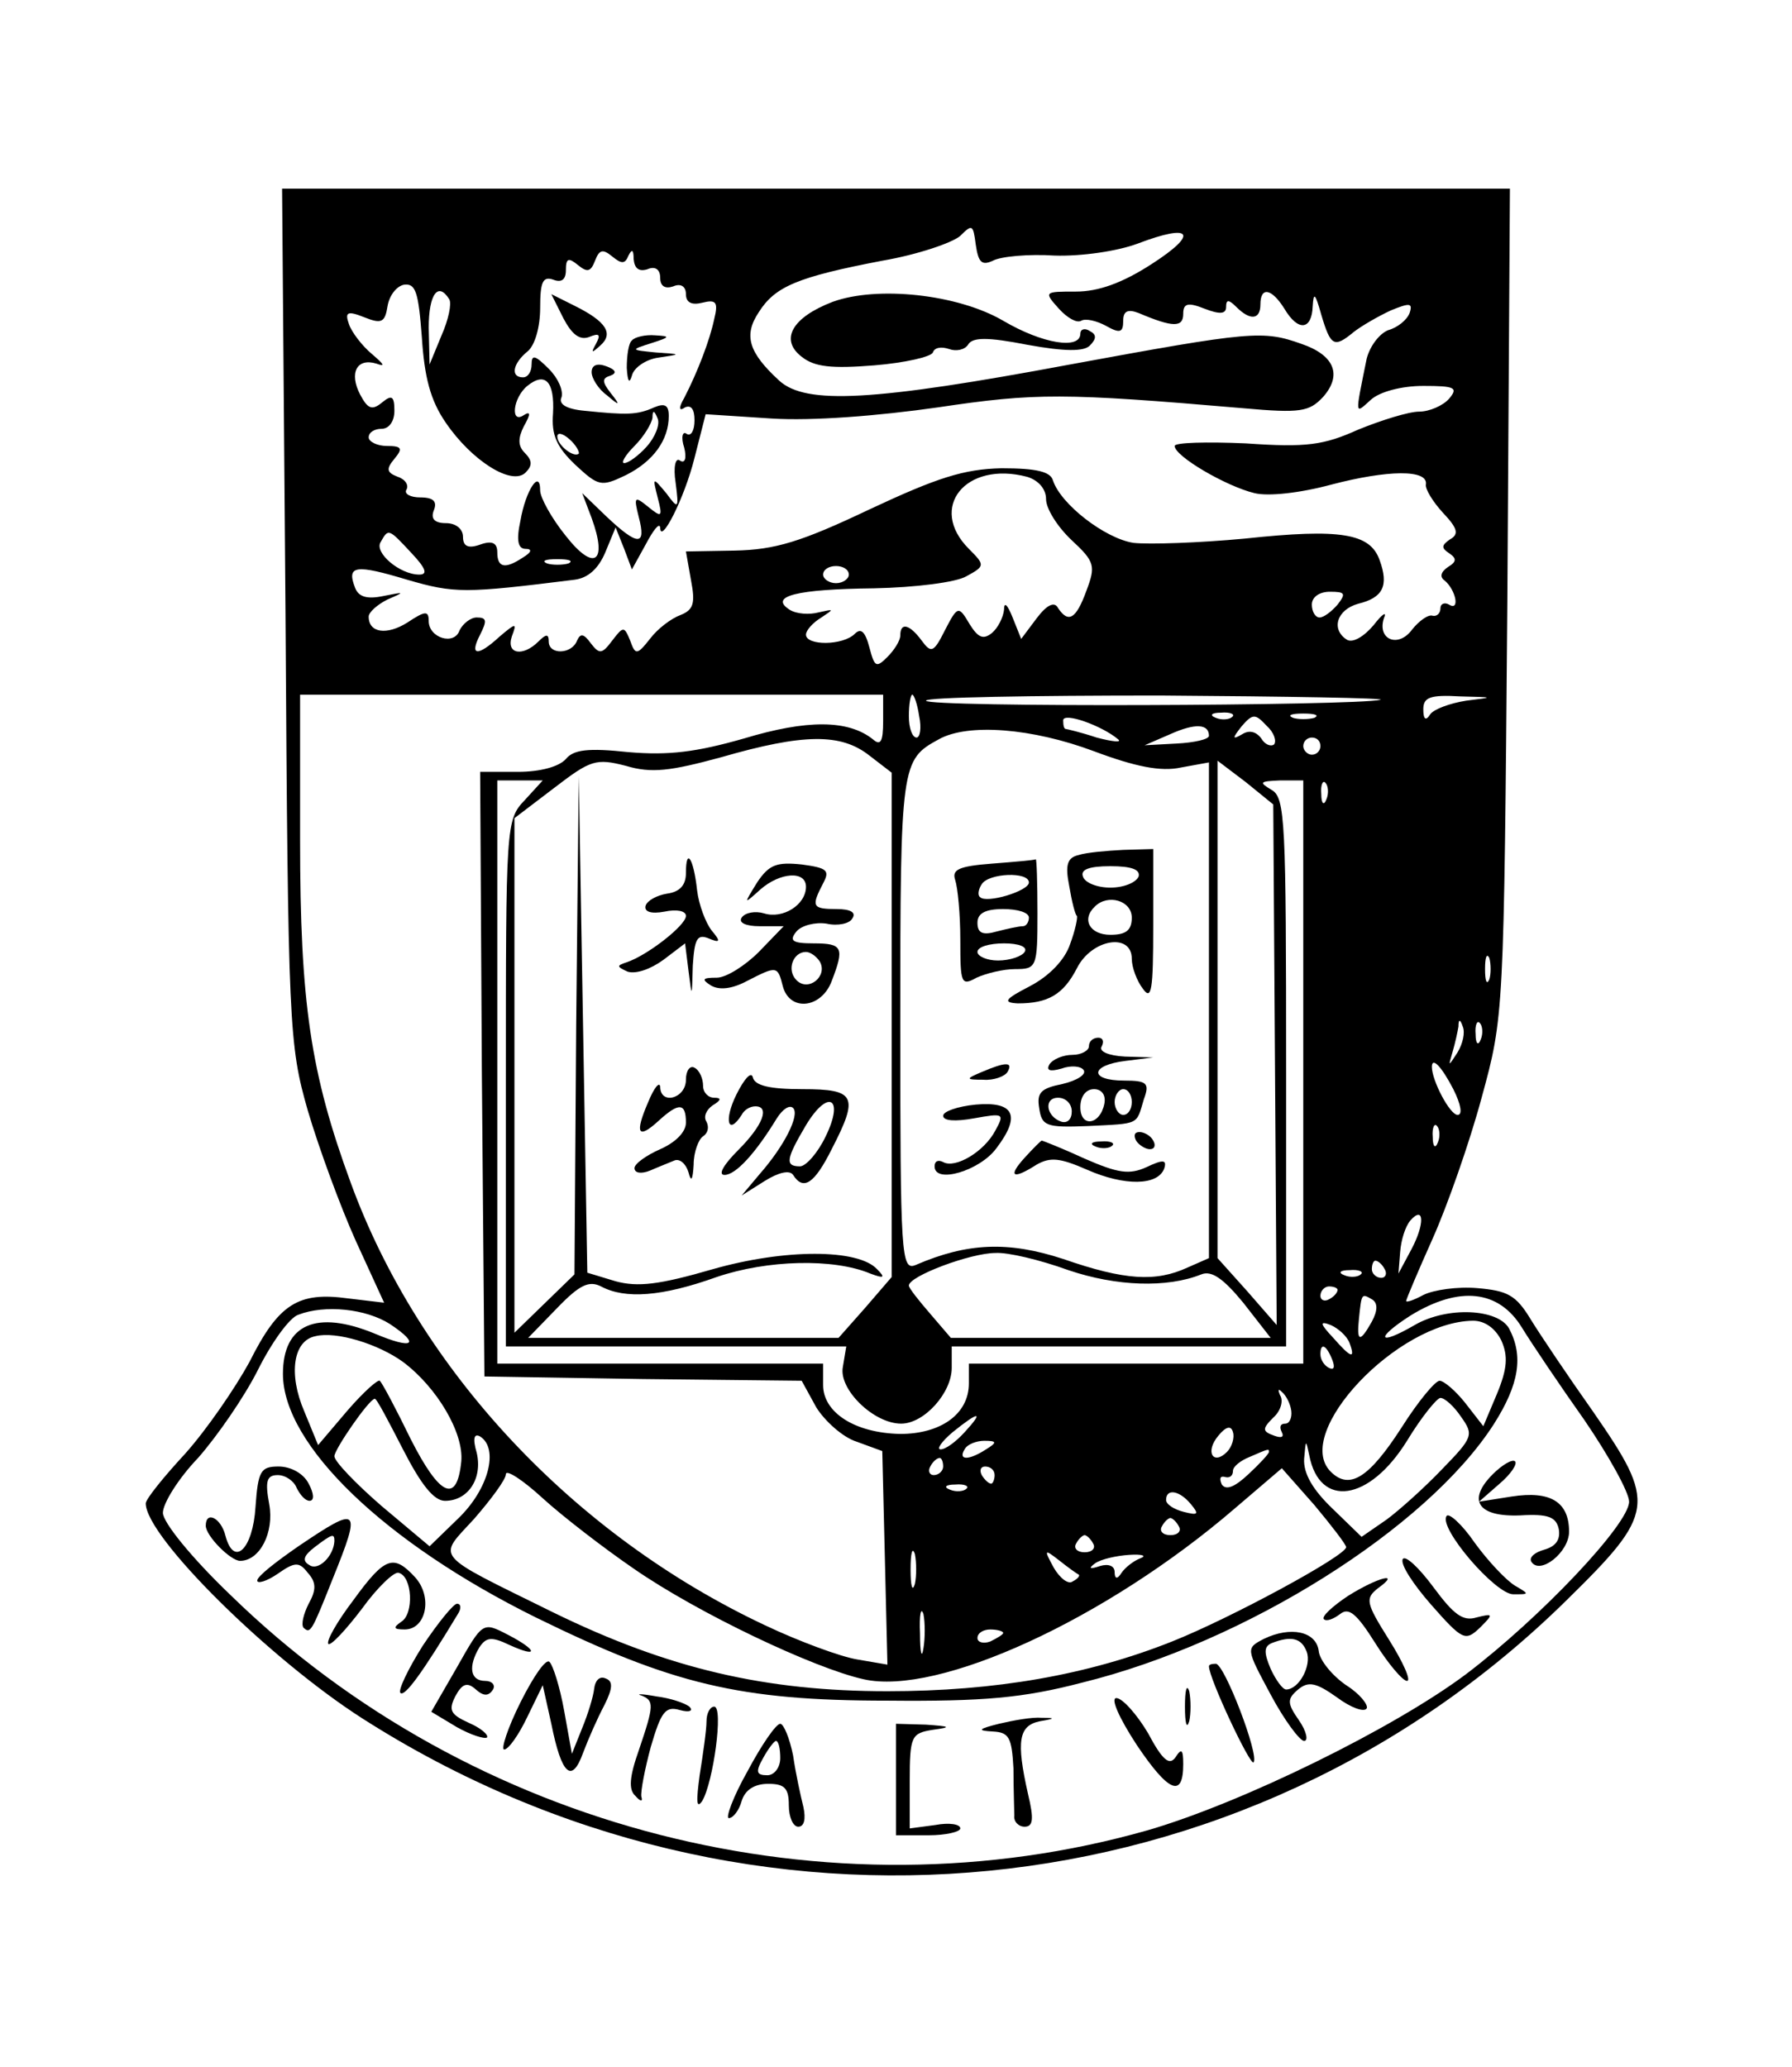 <?xml version="1.0" standalone="no"?>
<!DOCTYPE svg PUBLIC "-//W3C//DTD SVG 20010904//EN"
 "http://www.w3.org/TR/2001/REC-SVG-20010904/DTD/svg10.dtd">
<svg version="1.0" xmlns="http://www.w3.org/2000/svg"
 width="209pt" height="241pt" viewBox="0 0 209 241"
 preserveAspectRatio="xMidYMid meet">

<g transform="translate(0,241) scale(0.1,-0.1)"
fill="#000000" stroke="none">
<path d="M333 1693 c3 -481 4 -501 26 -578 13 -44 38 -112 56 -152 l33 -72
-42 5 c-58 8 -81 -6 -115 -74 -17 -31 -50 -79 -75 -107 -25 -27 -46 -53 -46
-58 0 -39 145 -182 253 -251 451 -288 1029 -231 1404 138 104 102 105 113 31
220 -29 41 -62 90 -73 108 -17 28 -27 33 -62 36 -23 2 -51 -2 -63 -8 -11 -6
-20 -9 -20 -7 0 2 14 35 31 73 17 38 43 112 57 164 26 95 26 96 30 578 l3 482
-716 0 -716 0 4 -497z m825 413 c9 5 42 8 72 6 31 -1 73 5 97 14 63 24 72 12
16 -24 -34 -22 -62 -32 -88 -32 -37 0 -38 0 -20 -20 10 -11 21 -17 26 -14 5 3
18 0 29 -6 16 -9 20 -8 20 6 0 11 5 14 18 9 40 -17 52 -17 52 -1 0 12 5 14 25
6 18 -7 25 -6 25 2 0 9 3 9 12 0 16 -16 28 -15 28 3 0 21 13 19 28 -5 16 -27
32 -25 33 3 1 17 3 15 10 -10 11 -37 15 -39 38 -20 9 7 28 18 43 25 22 9 26 9
22 -3 -3 -8 -14 -17 -25 -20 -10 -4 -21 -18 -25 -33 -14 -69 -14 -65 5 -48 10
9 35 16 61 16 37 0 41 -2 30 -15 -7 -8 -23 -15 -35 -15 -12 0 -44 -10 -71 -21
-40 -18 -60 -21 -131 -16 -46 2 -83 1 -83 -3 0 -12 60 -47 93 -55 16 -4 53 0
90 10 65 17 113 18 110 0 -1 -5 8 -20 20 -33 17 -18 19 -25 8 -31 -10 -7 -10
-10 -1 -16 9 -6 9 -10 -1 -16 -9 -6 -10 -12 -4 -16 13 -11 18 -36 5 -28 -5 3
-10 1 -10 -4 0 -6 -4 -10 -9 -9 -5 2 -16 -6 -24 -16 -16 -22 -41 -12 -33 13 4
9 -2 5 -12 -8 -11 -13 -24 -21 -31 -17 -19 12 -12 35 13 42 29 7 36 21 25 51
-11 31 -45 37 -157 25 -53 -5 -112 -7 -130 -5 -33 5 -85 45 -94 73 -3 10 -19
14 -60 14 -44 -1 -75 -11 -154 -48 -80 -38 -110 -47 -157 -48 l-57 -1 6 -34
c5 -26 3 -34 -12 -40 -11 -4 -27 -16 -36 -28 -15 -19 -17 -19 -23 -2 -7 17 -8
17 -21 0 -12 -16 -15 -16 -25 -3 -8 11 -12 12 -16 3 -6 -16 -33 -17 -33 -1 0
9 -3 9 -12 0 -18 -18 -38 -15 -31 6 6 16 5 16 -14 0 -26 -24 -36 -23 -23 2 8
16 8 20 -4 20 -7 0 -16 -7 -20 -15 -6 -18 -36 -9 -36 11 0 12 -4 12 -25 -2
-24 -15 -45 -12 -45 7 0 5 10 14 22 20 21 9 20 9 -5 4 -19 -4 -29 -1 -33 10
-10 26 1 27 61 9 55 -16 67 -16 195 0 16 2 28 13 36 32 l12 29 10 -25 9 -24
16 29 c9 17 16 26 17 20 0 -21 28 33 40 81 l13 51 77 -5 c47 -3 124 3 194 13
114 17 146 17 356 -1 67 -6 77 -4 93 13 23 26 13 49 -25 62 -45 16 -58 15
-270 -24 -230 -43 -308 -47 -339 -19 -36 33 -42 53 -24 80 19 30 45 41 144 60
41 7 82 21 91 29 14 14 15 13 18 -10 3 -21 7 -25 20 -19z m-425 6 c4 8 6 7 6
-4 1 -11 6 -15 16 -12 9 4 15 0 15 -10 0 -10 6 -13 15 -10 9 4 15 0 15 -9 0
-10 7 -13 19 -10 16 4 19 1 14 -19 -5 -24 -19 -61 -35 -92 -7 -12 -6 -16 1
-11 7 3 11 -2 11 -15 0 -12 -4 -19 -9 -16 -5 4 -7 -4 -3 -16 3 -12 1 -19 -5
-15 -5 4 -8 -7 -5 -26 4 -31 3 -31 -11 -12 -16 19 -16 19 -10 -5 6 -23 5 -24
-11 -11 -16 13 -17 12 -11 -12 9 -34 -1 -34 -38 1 l-28 27 11 -29 c19 -52 3
-63 -30 -21 -17 21 -30 45 -30 53 0 26 -17 0 -23 -35 -5 -23 -3 -33 6 -33 8 0
7 -4 -3 -10 -21 -14 -30 -12 -30 6 0 11 -6 14 -20 9 -14 -5 -20 -2 -20 9 0 9
-8 16 -20 16 -13 0 -18 5 -14 15 4 10 0 15 -16 15 -11 0 -19 4 -16 9 3 5 -1
12 -10 15 -13 5 -14 9 -4 21 10 12 9 15 -9 15 -11 0 -21 5 -21 10 0 6 7 10 15
10 9 0 15 9 15 21 0 17 -3 19 -14 10 -12 -10 -17 -8 -26 9 -13 25 -4 43 19 36
11 -4 9 -1 -5 11 -12 10 -24 26 -27 35 -5 14 -2 16 18 8 20 -8 24 -6 27 13 2
12 10 23 19 25 14 2 17 -9 21 -61 3 -47 10 -74 28 -100 30 -44 77 -74 93 -58
8 8 8 14 -1 23 -8 8 -8 17 -1 31 8 14 8 18 0 13 -16 -11 -13 20 4 34 21 17 32
5 30 -32 -2 -25 4 -39 26 -60 27 -25 30 -26 59 -12 32 16 50 41 50 69 0 13 -5
15 -17 10 -20 -9 -32 -9 -81 -4 -22 2 -31 8 -27 16 2 8 -4 22 -15 33 -16 16
-20 17 -20 5 0 -8 -4 -15 -10 -15 -15 0 -12 16 5 30 9 7 15 29 15 51 0 30 3
37 15 33 10 -4 15 0 15 11 0 14 3 15 14 6 11 -9 15 -8 20 5 5 13 9 14 20 5 11
-9 15 -9 19 1z m-209 -51 c3 -5 -1 -24 -9 -42 l-14 -34 -1 43 c0 39 11 54 24
33z m230 -172 c-9 -10 -21 -19 -26 -19 -4 0 1 9 12 20 11 11 20 26 21 33 0 9
2 9 6 -1 3 -7 -3 -22 -13 -33z m-79 -8 c-6 -5 -25 10 -25 20 0 5 6 4 14 -3 8
-7 12 -15 11 -17z m523 -27 c13 -4 22 -14 22 -26 0 -11 13 -32 30 -48 27 -25
28 -30 17 -59 -12 -33 -21 -38 -33 -20 -4 8 -13 4 -25 -12 l-18 -24 -10 25
c-6 15 -10 19 -10 9 -1 -9 -7 -21 -14 -27 -10 -8 -16 -6 -26 10 -13 22 -14 22
-29 -7 -13 -26 -16 -27 -27 -12 -14 19 -25 22 -25 6 0 -6 -7 -17 -15 -25 -13
-13 -15 -12 -21 11 -5 19 -10 23 -17 16 -14 -14 -57 -14 -57 -1 0 5 8 14 18
20 15 10 15 10 -3 6 -11 -3 -26 -2 -34 3 -25 16 9 24 98 25 49 1 96 7 108 14
22 12 22 13 3 32 -48 48 -4 103 68 84z m-718 -89 c17 -18 19 -25 9 -25 -23 0
-53 26 -45 38 9 16 9 16 36 -13z m183 -12 c-7 -2 -19 -2 -25 0 -7 3 -2 5 12 5
14 0 19 -2 13 -5z m327 -13 c0 -5 -7 -10 -15 -10 -8 0 -15 5 -15 10 0 6 7 10
15 10 8 0 15 -4 15 -10z m570 -35 c-7 -8 -16 -15 -21 -15 -5 0 -9 7 -9 15 0 9
9 15 21 15 18 0 19 -2 9 -15z m-530 -136 c0 -24 -3 -29 -12 -21 -29 23 -77 23
-150 1 -56 -16 -88 -20 -135 -16 -47 5 -64 3 -73 -8 -8 -9 -30 -15 -56 -15
l-44 0 2 -352 3 -353 185 -3 185 -2 17 -31 c10 -16 31 -35 47 -40 l30 -11 3
-124 3 -125 -35 6 c-19 3 -68 21 -108 40 -223 105 -403 297 -483 516 -47 128
-59 210 -59 400 l0 169 340 0 340 0 0 -31z m42 6 c3 -14 1 -25 -3 -25 -5 0 -9
11 -9 25 0 14 2 25 4 25 2 0 6 -11 8 -25z m538 19 c-30 -7 -530 -9 -530 -1 0
4 123 6 273 6 149 -1 265 -3 257 -5z m100 -1 c-19 -3 -38 -10 -42 -16 -5 -8
-8 -6 -8 6 0 14 8 17 43 15 40 -1 40 -1 7 -5z m-406 -45 c5 -4 -6 -3 -25 2
-18 6 -35 10 -36 10 -2 0 -3 4 -3 10 0 10 45 -6 64 -22z m133 26 c-3 -3 -12
-4 -19 -1 -8 3 -5 6 6 6 11 1 17 -2 13 -5z m49 -32 c-4 -3 -11 0 -15 7 -6 8
-14 10 -22 5 -12 -7 -12 -5 -1 9 13 15 16 15 29 1 9 -8 12 -18 9 -22z m47 31
c-7 -2 -19 -2 -25 0 -7 3 -2 5 12 5 14 0 19 -2 13 -5z m-123 -21 c0 -4 -17 -8
-38 -9 l-37 -2 30 13 c29 13 45 12 45 -2z m-134 -18 c48 -18 78 -24 101 -19
l33 6 0 -289 0 -289 -25 -11 c-37 -17 -73 -15 -145 10 -64 21 -112 19 -172 -7
-17 -7 -18 10 -18 282 0 303 1 307 45 331 34 19 109 13 181 -14z m-262 -5 l26
-20 0 -294 0 -294 -31 -36 -31 -35 -181 0 -181 0 34 35 c26 27 37 32 51 25 28
-15 71 -12 135 11 59 20 136 22 179 4 16 -6 18 -5 8 5 -22 24 -108 24 -192 0
-62 -18 -87 -21 -113 -14 l-33 10 -5 289 -5 290 -3 -291 -2 -290 -35 -34 -35
-34 0 300 0 300 46 35 c43 33 49 35 84 26 30 -9 52 -6 111 10 97 28 140 28
173 2z m526 11 c0 -5 -4 -10 -10 -10 -5 0 -10 5 -10 10 0 6 5 10 10 10 6 0 10
-4 10 -10z m-53 -371 l2 -304 -34 39 -35 39 0 290 0 290 33 -25 32 -26 2 -303z
m-875 308 c-22 -23 -22 -29 -22 -330 l0 -307 199 0 198 0 -4 -24 c-5 -26 36
-66 68 -66 27 0 59 36 59 65 l0 25 195 0 195 0 0 320 c0 293 -1 320 -17 329
-15 9 -14 10 10 11 l27 0 0 -340 0 -340 -195 0 -195 0 0 -23 c0 -36 -33 -59
-80 -59 -53 1 -90 25 -90 57 l0 25 -190 0 -190 0 0 340 0 340 27 0 26 0 -21
-23z m935 1 c-3 -8 -6 -5 -6 6 -1 11 2 17 5 13 3 -3 4 -12 1 -19z m190 -210
c-3 -7 -5 -2 -5 12 0 14 2 19 5 13 2 -7 2 -19 0 -25z m-37 -85 c-11 -17 -11
-17 -6 0 3 10 6 24 7 30 0 9 2 9 5 0 3 -7 0 -20 -6 -30z m27 15 c-3 -8 -6 -5
-6 6 -1 11 2 17 5 13 3 -3 4 -12 1 -19z m-32 -58 c9 -18 11 -30 5 -30 -9 0
-30 40 -30 56 0 12 11 1 25 -26z m-18 -62 c-3 -8 -6 -5 -6 6 -1 11 2 17 5 13
3 -3 4 -12 1 -19z m-31 -125 l-15 -28 2 25 c1 14 6 30 12 37 16 18 17 -4 1
-34z m-400 -24 c56 -19 115 -21 155 -5 12 5 26 -5 49 -33 l32 -41 -187 0 -186
0 -24 28 c-13 15 -25 30 -25 33 0 11 72 38 101 38 14 1 52 -8 85 -20z m369 1
c3 -5 1 -10 -4 -10 -6 0 -11 5 -11 10 0 6 2 10 4 10 3 0 8 -4 11 -10z m-28 -6
c-3 -3 -12 -4 -19 -1 -8 3 -5 6 6 6 11 1 17 -2 13 -5z m-27 -18 c0 -3 -4 -8
-10 -11 -5 -3 -10 -1 -10 4 0 6 5 11 10 11 6 0 10 -2 10 -4z m40 -37 c-14 -25
-18 -24 -15 4 3 29 3 29 15 22 7 -4 7 -13 0 -26z m175 -7 c11 -18 44 -67 73
-108 28 -41 52 -84 52 -95 0 -26 -103 -135 -190 -201 -84 -63 -261 -150 -371
-182 -372 -106 -789 0 -1070 274 -46 44 -79 85 -79 96 0 11 18 40 41 64 22 25
54 71 70 103 16 32 37 61 47 64 31 12 79 7 107 -11 36 -24 27 -30 -18 -11 -68
28 -107 11 -107 -47 0 -83 119 -197 295 -284 159 -78 238 -97 410 -97 112 -1
158 3 227 21 191 47 402 180 480 301 30 47 35 80 18 112 -13 23 -72 26 -110 4
-43 -25 -47 -16 -5 11 57 35 103 30 130 -14z m-201 -18 c7 -19 2 -18 -19 6
-16 17 -16 20 -3 15 9 -4 19 -13 22 -21z m177 3 c8 -18 7 -33 -5 -62 l-16 -38
-21 27 c-11 14 -25 26 -30 26 -5 0 -25 -24 -44 -54 -38 -59 -61 -74 -83 -52
-45 45 78 175 166 176 14 0 26 -9 33 -23z m-1281 -25 c40 -30 71 -83 68 -116
-5 -50 -25 -41 -59 26 -17 35 -33 65 -36 68 -2 2 -19 -13 -38 -35 l-34 -40
-16 39 c-19 44 -13 83 13 88 24 6 73 -9 102 -30z m1084 2 c3 -8 2 -12 -4 -9
-6 3 -10 10 -10 16 0 14 7 11 14 -7z m-48 -59 c1 -8 -2 -15 -7 -15 -6 0 -7 -4
-4 -10 3 -6 -1 -7 -9 -4 -14 5 -14 8 -1 21 9 8 12 20 8 26 -3 7 -2 8 2 4 5 -4
10 -14 11 -22z m-1036 -45 c21 -41 36 -60 49 -60 27 0 44 26 37 56 -5 17 -3
23 4 19 22 -14 10 -61 -25 -95 l-34 -33 -56 47 c-30 26 -55 52 -55 58 0 8 40
66 47 67 2 1 16 -26 33 -59z m1234 38 c15 -21 14 -24 -22 -61 -20 -21 -50 -48
-65 -59 l-29 -20 -34 33 c-23 22 -34 41 -33 58 2 23 2 23 6 4 12 -62 70 -54
114 17 17 28 35 50 39 50 5 0 16 -10 24 -22z m-579 -18 c-10 -11 -22 -20 -28
-20 -5 0 1 9 14 20 31 25 37 25 14 0z m306 -23 c-16 -16 -26 0 -10 19 9 11 15
12 17 4 2 -6 -1 -17 -7 -23z m-281 3 c-20 -13 -33 -13 -25 0 3 6 14 10 23 10
15 0 15 -2 2 -10z m330 -3 c0 -2 -11 -14 -24 -26 -16 -15 -26 -19 -31 -12 -3
7 -2 10 3 9 6 -2 10 1 10 7 0 5 9 12 19 16 23 10 23 10 23 6z m-380 -17 c0 -5
-5 -10 -11 -10 -5 0 -7 5 -4 10 3 6 8 10 11 10 2 0 4 -4 4 -10z m-361 -119
c75 -52 210 -116 268 -129 87 -20 283 70 433 199 l55 47 38 -43 c20 -24 37
-46 37 -49 0 -10 -135 -83 -203 -110 -98 -39 -206 -58 -332 -58 -142 0 -255
26 -390 92 -142 70 -135 62 -92 109 20 23 37 46 37 52 0 6 19 -6 43 -28 23
-21 71 -58 106 -82z m421 109 c0 -5 -2 -10 -4 -10 -3 0 -8 5 -11 10 -3 6 -1
10 4 10 6 0 11 -4 11 -10z m-33 -16 c-3 -3 -12 -4 -19 -1 -8 3 -5 6 6 6 11 1
17 -2 13 -5z m262 -18 c10 -12 8 -13 -8 -9 -12 3 -21 9 -21 14 0 14 16 11 29
-5z m-14 -26 c3 -5 -1 -10 -10 -10 -9 0 -13 5 -10 10 3 6 8 10 10 10 2 0 7 -4
10 -10z m-100 -20 c3 -5 -1 -10 -10 -10 -9 0 -13 5 -10 10 3 6 8 10 10 10 2 0
7 -4 10 -10z m-208 -47 c-3 -10 -5 -2 -5 17 0 19 2 27 5 18 2 -10 2 -26 0 -35z
m191 11 c2 -1 -1 -5 -7 -8 -5 -4 -15 4 -22 16 -12 22 -11 22 7 8 10 -8 20 -15
22 -16z m72 19 c-8 -3 -18 -11 -22 -17 -5 -8 -8 -7 -8 1 0 7 -7 10 -17 7 -12
-4 -14 -3 -6 3 7 5 25 9 40 10 15 1 21 -1 13 -4z m-253 -105 c-2 -13 -4 -5 -4
17 -1 22 1 32 4 23 2 -10 2 -28 0 -40z m93 18 c0 -2 -7 -6 -15 -10 -8 -3 -15
-1 -15 4 0 6 7 10 15 10 8 0 15 -2 15 -4z"/>
<path d="M971 2058 c-47 -18 -62 -44 -36 -64 15 -12 35 -14 85 -10 36 3 66 10
68 15 2 6 10 7 19 4 8 -3 18 -1 22 5 5 9 23 9 69 0 44 -8 66 -8 73 -1 8 8 8
13 0 17 -6 4 -11 2 -11 -3 0 -19 -44 -12 -90 15 -53 31 -147 41 -199 22z"/>
<path d="M657 2039 c10 -19 19 -26 30 -22 12 5 14 3 8 -8 -6 -11 -5 -11 5 -2
16 14 7 28 -29 46 l-28 14 14 -28z"/>
<path d="M737 2013 c-4 -3 -6 -18 -6 -32 1 -16 3 -19 6 -9 2 9 16 19 31 21 27
4 27 4 -3 6 -30 3 -30 3 -5 11 22 7 22 8 4 9 -11 1 -24 -2 -27 -6z"/>
<path d="M690 1976 c0 -7 8 -20 18 -27 15 -13 16 -12 4 3 -10 13 -10 17 0 20
8 3 6 7 -5 11 -11 4 -17 1 -17 -7z"/>
<path d="M1258 1413 c-13 -3 -16 -11 -11 -36 3 -18 7 -34 9 -35 1 -2 -2 -17
-8 -33 -6 -18 -24 -37 -47 -49 -29 -15 -32 -19 -14 -20 35 0 53 10 69 41 17
34 64 42 64 11 0 -10 6 -26 13 -35 10 -14 12 -2 12 73 l0 90 -35 -1 c-19 -1
-43 -3 -52 -6z m70 -25 c-3 -7 -17 -13 -33 -13 -16 0 -30 6 -32 13 -3 8 7 12
32 12 25 0 35 -4 33 -12z m-8 -48 c0 -15 -7 -20 -25 -20 -24 0 -34 18 -18 33
15 15 43 7 43 -13z"/>
<path d="M1157 1403 c-39 -3 -47 -7 -43 -19 3 -9 6 -40 6 -70 0 -51 1 -54 19
-44 11 5 31 10 45 10 25 0 26 2 26 65 0 36 -1 64 -2 63 -2 -1 -25 -3 -51 -5z
m43 -22 c0 -10 -50 -25 -57 -17 -3 2 -2 9 2 15 8 13 55 15 55 2z m0 -41 c0 -5
-3 -10 -7 -10 -5 0 -18 -3 -30 -6 -17 -5 -23 -2 -23 10 0 11 9 16 30 16 17 0
30 -4 30 -10z m-5 -40 c-3 -5 -17 -10 -31 -10 -13 0 -24 5 -24 10 0 6 14 10
31 10 17 0 28 -4 24 -10z"/>
<path d="M1270 1190 c0 -5 -9 -10 -19 -10 -11 0 -23 -5 -27 -11 -4 -7 0 -9 14
-5 11 4 23 3 26 -2 3 -5 -8 -12 -25 -16 -25 -5 -30 -10 -27 -28 3 -21 8 -23
57 -21 61 3 56 1 65 31 7 19 4 22 -23 22 -41 0 -40 18 2 23 l32 4 -33 1 c-19
1 -31 6 -27 12 3 6 1 10 -4 10 -6 0 -11 -4 -11 -10z m18 -67 c-5 -25 -28 -28
-28 -4 0 12 6 21 16 21 9 0 14 -7 12 -17z m32 2 c0 -8 -4 -15 -10 -15 -5 0
-10 7 -10 15 0 8 5 15 10 15 6 0 10 -7 10 -15z m-70 -11 c0 -9 -5 -14 -12 -12
-18 6 -21 28 -4 28 9 0 16 -7 16 -16z"/>
<path d="M1145 1160 c-19 -8 -19 -9 2 -9 12 -1 25 4 28 9 7 12 -2 12 -30 0z"/>
<path d="M1138 1122 c-21 -2 -38 -8 -38 -13 0 -6 14 -7 36 -3 34 6 36 6 25
-14 -13 -25 -47 -45 -61 -37 -6 3 -10 1 -10 -5 0 -21 53 -5 72 21 29 38 21 55
-24 51z"/>
<path d="M1325 1080 c3 -5 11 -10 16 -10 6 0 7 5 4 10 -3 6 -11 10 -16 10 -6
0 -7 -4 -4 -10z"/>
<path d="M1195 1060 c-20 -22 -14 -26 14 -8 16 9 27 8 59 -6 43 -19 83 -19 90
2 3 10 -2 10 -21 1 -20 -9 -33 -7 -72 10 -26 12 -49 21 -50 21 -1 0 -10 -9
-20 -20z"/>
<path d="M1278 1073 c7 -3 16 -2 19 1 4 3 -2 6 -13 5 -11 0 -14 -3 -6 -6z"/>
<path d="M800 1392 c0 -14 -7 -22 -22 -24 -12 -2 -23 -8 -25 -14 -2 -7 6 -10
22 -7 14 3 25 1 25 -5 0 -11 -45 -46 -69 -54 -12 -4 -12 -5 1 -11 10 -3 27 3
42 14 l25 19 4 -32 c4 -32 4 -32 5 6 2 31 5 37 18 32 14 -6 15 -4 4 9 -7 9
-15 30 -17 47 -4 37 -13 51 -13 20z"/>
<path d="M883 1381 c-16 -26 -16 -26 4 -8 23 20 53 22 53 3 0 -21 -27 -38 -49
-31 -10 3 -22 1 -26 -5 -4 -6 5 -10 21 -10 l28 0 -29 -30 c-16 -16 -38 -30
-49 -30 -17 0 -18 -2 -7 -9 10 -6 25 -4 42 5 35 18 36 18 42 -6 8 -30 45 -26
57 6 15 39 13 44 -21 44 -25 0 -29 3 -20 14 6 7 22 11 35 9 13 -3 27 0 30 6 5
7 -2 11 -18 11 -29 0 -30 3 -16 30 8 15 5 18 -25 22 -29 3 -38 0 -52 -21z m73
-92 c10 -17 -13 -36 -27 -22 -12 12 -4 33 11 33 5 0 12 -5 16 -11z"/>
<path d="M800 1151 c0 -22 -30 -30 -30 -8 -1 6 -7 -1 -14 -18 -16 -37 -12 -44
12 -22 24 22 32 21 32 -2 0 -11 -12 -23 -30 -31 -16 -7 -30 -17 -30 -22 0 -6
8 -7 18 -3 9 4 22 9 29 12 6 2 13 -4 16 -14 3 -12 5 -9 6 9 0 15 6 30 11 33 6
4 7 11 4 17 -4 6 0 14 7 19 10 6 11 9 2 9 -7 0 -13 6 -13 14 0 8 -4 18 -10 21
-5 3 -10 -3 -10 -14z"/>
<path d="M859 1134 c-15 -30 -10 -49 6 -24 3 6 10 10 16 10 17 0 9 -22 -20
-51 -17 -17 -24 -29 -16 -29 13 0 36 25 61 66 7 11 15 16 19 12 8 -8 -10 -44
-39 -77 l-21 -25 27 17 c16 10 29 13 33 7 12 -19 25 -10 45 30 32 62 28 70
-34 70 -38 0 -56 4 -58 14 -2 7 -10 -2 -19 -20z m104 -49 c-9 -19 -23 -35 -30
-35 -18 0 -16 9 7 48 26 43 45 32 23 -13z"/>
<path d="M1741 691 c-30 -30 -18 -50 32 -48 33 2 42 -2 45 -16 2 -12 -3 -20
-17 -24 -11 -3 -18 -9 -15 -14 10 -16 44 11 44 35 0 35 -22 48 -67 41 l-38 -6
24 21 c13 11 21 23 18 26 -3 3 -15 -4 -26 -15z"/>
<path d="M298 653 c-3 -49 -25 -71 -35 -34 -5 21 -23 30 -23 12 0 -12 29 -41
40 -41 23 0 40 33 34 66 -5 27 -3 34 10 34 9 0 19 -7 22 -15 4 -8 10 -15 15
-15 6 0 5 9 -1 20 -6 12 -21 20 -35 20 -21 0 -24 -5 -27 -47z"/>
<path d="M1687 642 c-9 -14 57 -91 78 -91 19 0 19 0 2 10 -10 6 -31 28 -47 50
-15 22 -31 36 -33 31z"/>
<path d="M348 607 c-26 -18 -48 -35 -48 -40 0 -4 11 -1 24 8 20 14 25 14 35 1
10 -11 10 -20 1 -36 -6 -12 -9 -24 -6 -28 8 -7 9 -6 34 57 34 84 31 86 -40 38z
m42 6 c-1 -18 -19 -35 -29 -28 -9 5 -7 11 6 21 21 16 23 16 23 7z"/>
<path d="M1636 592 c-3 -6 12 -29 33 -53 37 -42 40 -43 57 -27 16 16 16 17 -4
12 -16 -5 -27 4 -50 35 -17 23 -33 38 -36 33z"/>
<path d="M412 544 c-19 -25 -32 -48 -29 -51 3 -2 20 16 39 41 18 25 38 44 43
42 16 -4 18 -48 3 -57 -10 -7 -9 -9 4 -9 25 0 33 38 12 61 -25 27 -35 24 -72
-27z"/>
<path d="M1572 549 c-18 -12 -31 -24 -28 -27 3 -3 11 0 19 6 10 8 19 1 41 -34
15 -24 32 -44 37 -44 5 0 -4 21 -21 48 -27 43 -28 48 -13 60 28 20 0 13 -35
-9z"/>
<path d="M493 491 c-17 -27 -29 -52 -26 -55 5 -5 26 24 67 92 4 6 4 12 -1 12
-4 0 -22 -22 -40 -49z"/>
<path d="M533 466 l-30 -52 30 -18 c16 -9 32 -14 35 -12 2 3 -7 11 -21 17 -22
10 -24 15 -16 31 8 15 14 17 24 8 9 -8 15 -8 20 0 3 5 -1 10 -9 10 -18 0 -20
17 -7 39 8 12 14 13 35 3 35 -16 33 -6 -2 12 -29 15 -29 15 -59 -38z"/>
<path d="M1474 499 c-21 -11 -21 -11 8 -65 16 -30 34 -54 39 -54 5 0 3 11 -6
24 -14 20 -14 25 -1 36 12 10 21 8 45 -9 16 -12 32 -18 35 -13 2 4 -8 17 -24
27 -16 11 -31 29 -32 40 -3 23 -33 29 -64 14z m50 -15 c6 -16 -9 -44 -24 -44
-4 0 -12 11 -18 24 -8 19 -8 26 1 30 23 9 35 6 41 -10z"/>
<path d="M607 425 c-15 -30 -23 -55 -19 -55 5 0 17 17 27 38 l18 37 10 -45
c12 -60 24 -70 37 -34 6 16 17 41 25 56 10 20 10 28 1 31 -7 3 -12 -3 -13 -12
-1 -9 -7 -29 -14 -46 l-12 -30 -9 50 c-5 28 -13 53 -17 57 -4 5 -19 -17 -34
-47z"/>
<path d="M1410 467 c0 -14 48 -116 52 -112 7 8 -34 115 -44 115 -5 0 -8 -1 -8
-3z"/>
<path d="M1382 420 c0 -19 2 -27 5 -17 2 9 2 25 0 35 -3 9 -5 1 -5 -18z"/>
<path d="M748 433 c15 -6 15 -11 -3 -64 -11 -31 -12 -46 -4 -53 6 -7 9 -7 7
-1 -1 6 4 32 11 58 12 41 17 48 34 43 11 -3 16 -1 11 4 -5 4 -22 10 -39 12
-16 3 -24 3 -17 1z"/>
<path d="M1326 375 c37 -55 54 -62 54 -22 0 17 -2 19 -9 8 -7 -10 -15 -4 -32
28 -13 22 -30 41 -37 41 -7 0 3 -23 24 -55z"/>
<path d="M824 403 c0 -10 -4 -38 -8 -63 -4 -30 -4 -40 3 -30 13 22 25 110 14
110 -5 0 -9 -8 -9 -17z"/>
<path d="M1165 400 c-24 -6 -26 -8 -7 -9 19 -1 22 -7 24 -43 0 -24 1 -49 1
-55 -1 -7 5 -13 12 -13 10 0 11 9 4 38 -14 62 -11 80 14 85 18 3 18 4 2 4 -11
1 -33 -3 -50 -7z"/>
<path d="M872 345 c-17 -30 -26 -55 -22 -55 5 0 12 9 15 20 4 13 15 20 31 20
19 0 24 -5 24 -25 0 -14 5 -25 11 -25 7 0 9 9 6 23 -3 12 -9 39 -12 60 -4 20
-11 37 -15 37 -5 0 -22 -25 -38 -55z m38 15 c0 -11 -7 -20 -15 -20 -13 0 -14
4 -5 20 6 11 13 20 15 20 3 0 5 -9 5 -20z"/>
<path d="M1045 335 l0 -65 38 0 c20 0 37 4 37 8 0 5 -13 7 -29 4 l-30 -4 0 55
c0 53 2 56 27 60 22 3 21 4 -8 6 l-35 1 0 -65z"/>
</g>
</svg>
